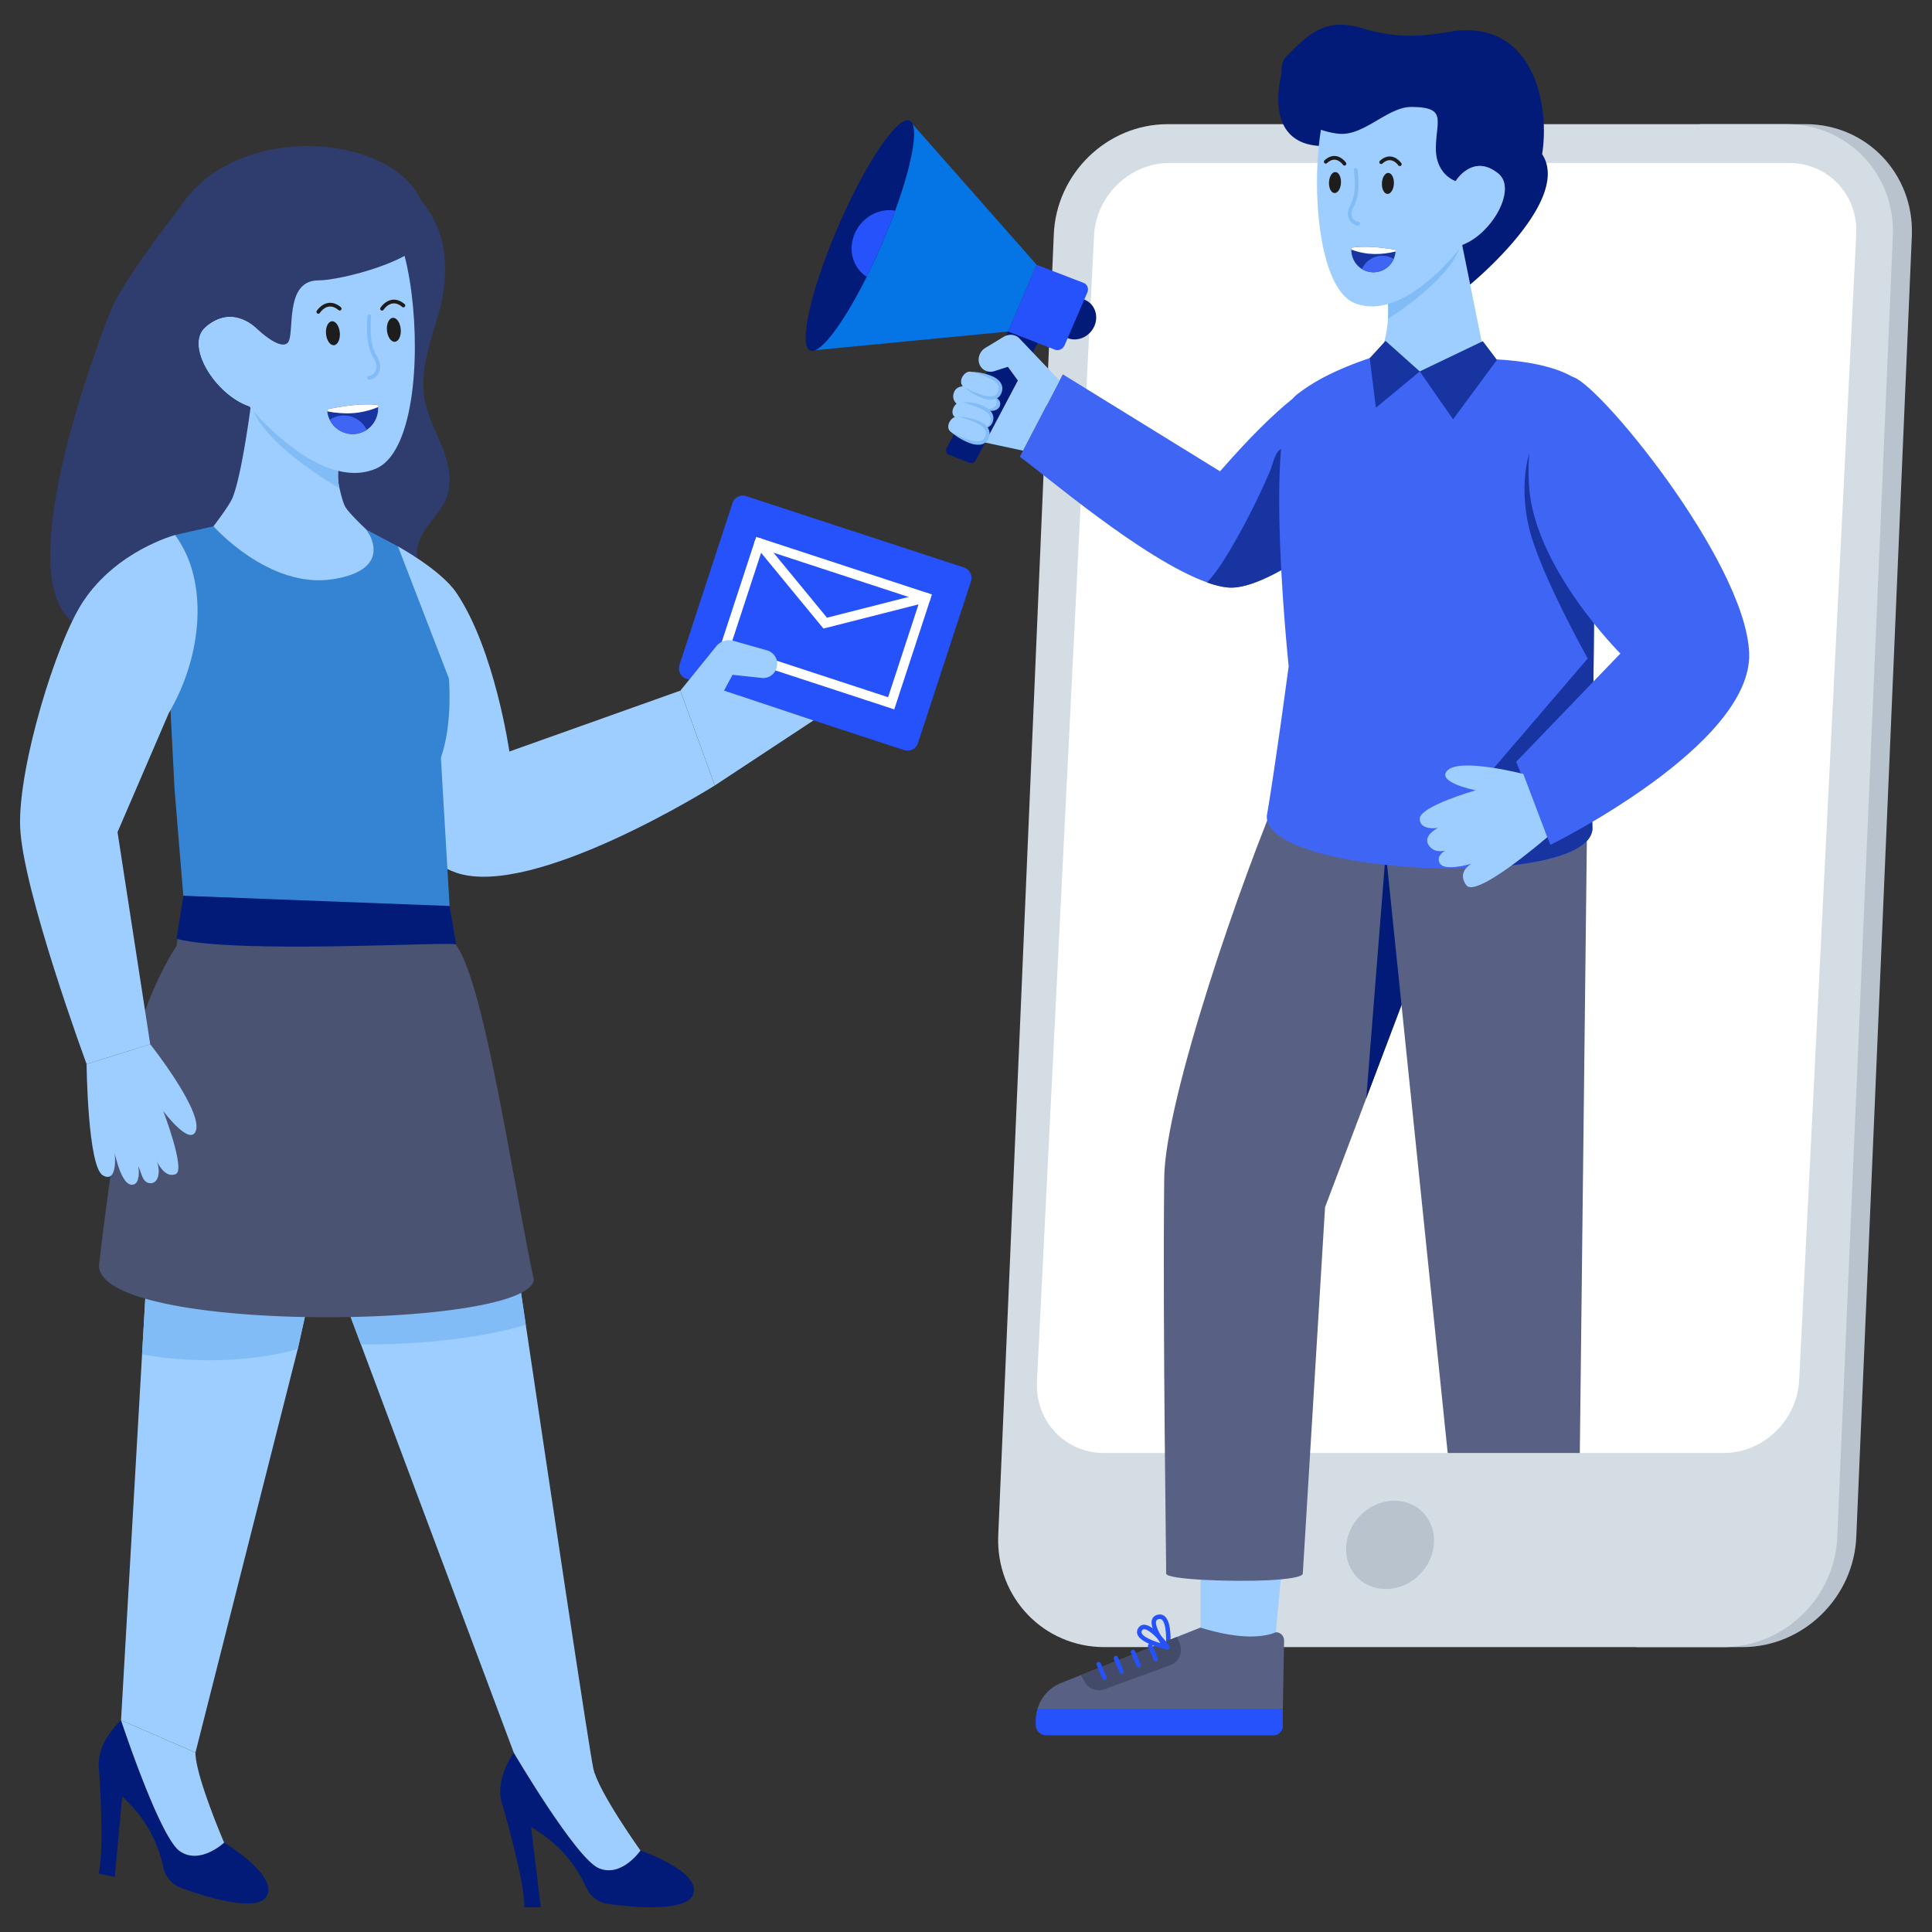 <svg xmlns="http://www.w3.org/2000/svg" enable-background="new 0 0 390 390" viewBox="0 0 390 390" id="EmailMarketing"><rect x="0" y="0" width="390" height="390" fill="#333333" stroke="none"/><path fill="#b8c3ce" d="M343.127 25.065H364.5c12.274 0 21.867 10.028 21.437 22.408l-11.213 262.61c-.43 12.38-10.718 22.408-22.992 22.408h-21.374l12.768-307.426z" class="colorb8bfce svgShape"></path><path fill="#d4dce4" d="m212.716 47.473-11.214 262.61c-.43 12.38 9.164 22.409 21.438 22.409H347.9c12.274 0 22.563-10.028 22.993-22.409l11.213-262.61c.43-12.38-9.164-22.408-21.438-22.408h-124.96c-12.274 0-22.563 10.028-22.992 22.408z" class="colord4dbe4 svgShape"></path><path fill="#ffffff" d="m374.715 47.124-11.518 231.257c-.286 8.23-7.161 14.932-15.32 14.932h-124.96c-3.792 0-7.29-1.47-9.837-4.133-2.566-2.681-3.904-6.265-3.766-10.1l11.518-231.257c.286-8.23 7.162-14.932 15.32-14.932h124.96c3.793 0 7.29 1.47 9.837 4.133 2.566 2.672 3.904 6.265 3.766 10.1z" class="colorffffff svgShape"></path><ellipse cx="280.605" cy="311.858" fill="#b8c3ce" rx="9.322" ry="8.45" transform="rotate(-46.125 280.605 311.858)" class="colorb8bfce svgShape"></ellipse><path fill="#9dceff" d="m259.164 311.925-1.616 17.57c-.229 3.725-15.44 2.775-15.211-.95l.032-16.62h16.795z" class="colorffa49d svgShape"></path><path fill="#2552fa" d="M235.398 333.277c-.359-.445-3.485-4.409-2.854-6.33.113-.347.397-.798 1.105-.98.564-.146 1.077-.035 1.486.321 1.567 1.367 1.11 6.205 1.053 6.753a.449.449 0 0 1-.444.403.444.444 0 0 1-.346-.167zm-1.528-6.438c-.34.088-.434.254-.478.39-.296.9.877 2.976 1.99 4.541.073-1.85-.086-4.15-.831-4.8a.628.628 0 0 0-.431-.166c-.077 0-.16.012-.25.035z" class="colorfabe25 svgShape"></path><path fill="#586183" d="m259.212 331.166-.261 13.88h-49.545a8.131 8.131 0 0 1 4.914-5.37l3.87-1.528 19.384-7.706 4.76-1.892c4.533 1.43 10.977 2.695 15.217.94.918 0 1.661.75 1.661 1.676z" class="color585d83 svgShape"></path><path fill="#2552fa" d="M258.951 345.047v3.35c0 1.045-.84 1.903-1.886 1.903h-45.91c-1.153 0-2.091-.956-2.091-2.119v-.828c0-.217.01-.424.03-.63.009-.188.029-.365.058-.543.03-.197.068-.384.107-.572l.147-.561h49.545z" class="colorfabe25 svgShape"></path><path fill="#434b69" d="m236.256 336.137-13.35 4.876a3.229 3.229 0 0 1-3.92-1.46l-.8-1.403 19.39-7.711.563 1.332a3.288 3.288 0 0 1-1.883 4.366z" class="color434c69 svgShape"></path><path fill="#2552fa" d="M222.942 339.116a.447.447 0 0 1-.411-.275l-1.149-2.73a.452.452 0 0 1 .237-.59c.226-.097.49.01.586.239l1.148 2.73a.452.452 0 0 1-.411.626zM226.402 337.879a.447.447 0 0 1-.411-.275l-1.149-2.73a.452.452 0 0 1 .237-.59.446.446 0 0 1 .586.238l1.148 2.73a.452.452 0 0 1-.411.627zM229.862 336.641a.447.447 0 0 1-.411-.274l-1.149-2.73a.452.452 0 0 1 .237-.59c.227-.098.49.008.586.238l1.148 2.73a.452.452 0 0 1-.411.626zM233.322 335.404a.447.447 0 0 1-.412-.275l-1.148-2.73a.451.451 0 0 1 .237-.59.445.445 0 0 1 .586.238l1.148 2.73a.452.452 0 0 1-.411.627z" class="colorfabe25 svgShape"></path><path fill="#2552fa" d="M235.618 332.976c-.53-.113-5.207-1.159-5.974-2.96-.189-.443-.15-.907.115-1.341.264-.434.652-.674 1.123-.695 1.93-.102 4.857 3.839 5.187 4.287.11.15.117.354.017.511a.445.445 0 0 1-.468.198zm-4.697-4.096c-.121.005-.264.041-.4.266-.113.184-.13.342-.057.515.35.822 2.351 1.625 4.078 2.117-1.166-1.388-2.717-2.899-3.589-2.899h-.032z" class="colorfabe25 svgShape"></path><path fill="#586183" d="M235.012 237.787c.176-16.001 15.863-61.199 23.93-79.755h30.754l12.18 5.71-15.483 29.931-18.915 50.02-4.49 73.945c0 .704-3.115 1.164-7.095 1.36-7.009.343-20.495-.107-20.495-1.36.084 1.034-.72-49.424-.386-79.851z" class="color585d83 svgShape"></path><path fill="#021b79" d="m275.802 221.687 10.593-28.013-6.662-21.667z" class="color30323e svgShape"></path><path fill="#586183" d="m320.504 154.291-1.596 139.022h-26.672l-13.945-135.28z" class="color585d83 svgShape"></path><path fill="#021b79" d="M258.893 14.137s-4.769 15.123 8.147 15.358-.76-16.951-.76-16.951" class="color30323e svgShape"></path><path fill="#3f65f4" d="M205.864 92.218c4.872 3.457 24.809 20.67 37.805 25.355 1.56.562 2.984.916 4.243 1.02 4.966.427 13.049-4.519 19.346-9.09 5.233-3.8 9.239-7.34 9.239-7.34l-5.554-27.553c-5.41 1.77-12.532 6.612-24.662 20.534l-31.743-19.586-8.674 16.66z" class="colorf43f62 svgShape"></path><path fill="#1734a1" d="M248.108 111.346c-1.31 2.187-2.715 4.374-4.439 6.227 1.56.562 2.984.916 4.243 1.02 4.966.427 13.049-4.519 19.346-9.09-1.301-4.29-3.428-8.372-4.935-12.558-.516-1.447-1.135-7.278-3.727-6.29-1.187.449-1.713 3.219-2.178 4.301a121.516 121.516 0 0 1-2.322 5.165 135.685 135.685 0 0 1-5.988 11.225z" class="colora1172f svgShape"></path><path fill="#3f65f4" d="M321.404 164.975c.019.967.038 1.76.048 2.39-.346 4.876-10.926 7.382-23.511 7.856-12.192.475-26.255-.977-34.677-4.005-.384-.146-.758-.29-1.122-.436a22.267 22.267 0 0 1-1.17-.503c-3.387-1.548-5.401-3.454-5.238-5.67.662-3.754 1.592-10.053 2.436-15.926 1.065-7.45 1.967-14.214 1.967-14.214s-5.228-49.366 1.611-54.784c3.454-2.73 8.211-5.186 14.744-7.393 3.597-1.2 23.32.203 23.32.203s14.714-.106 19.913 5.351c1.209 1.258 1.765 9.734 1.986 21.074.038 1.664.057 3.387.076 5.147l.03 3.668c.114 20.754-.5 46.405-.413 56.642.01.203.01.406 0 .6z" class="colorf43f62 svgShape"></path><path fill="#1734a1" d="M321.404 164.975c.019.967.038 1.76.048 2.39-.346 4.876-10.926 7.382-23.511 7.856l2.753-19.177 19.808-23.116s-9.564-17.097-11.78-26.124c-2.215-9.037 0-15.288 0-15.288l13.065 12.55.03 3.667c.114 20.754-.5 46.405-.413 56.642.01.203.01.406 0 .6z" class="colora1172f svgShape"></path><path fill="#9dceff" d="M278.365 71.972c-.185 3.724 3.238 2.618 8.23 3.004 5.163.398 12.45-.017 13.22-2.485l-4.797-23.734-.01.01c-.244.323-7.256 9.724-14.918 11.513.184 1.388.191 2.78.099 4.092-.363 4.866-1.824 7.6-1.824 7.6z" class="colorffa49d svgShape"></path><path fill="#82bcf6" d="M280.189 64.372c.437-.271 13.596-8.543 14.83-15.615l-.012.01c-.243.323-7.255 9.724-14.917 11.513.184 1.388.191 2.78.099 4.092z" class="colorf68b82 svgShape"></path><path fill="#9dceff" d="M273.604 61.252c1.963.725 3.96.75 5.933.28 7.668-1.788 14.707-10.816 15.626-12.006a.98.98 0 0 0 .098-.127c5.936-2.262 10.967-11.24 7.23-14.336-5.145-4.241-8.655 1.49-8.655 1.49s-4.09-1.248-3.99-6.816c.1-5.557 2.238-8.038-4.755-8.166-4.91-.09-12.838 2.427-17.946 2.043-.047.236-.105.472-.152.719-.315 1.502-.558 3.157-.75 4.91-1.3 12.32.573 29.429 7.361 32.009z" class="colorffa49d svgShape"></path><path fill="#9dceff" d="M267.145 23.614c5.108.384 13.035-2.132 17.946-2.043 6.993.128 4.855 2.61 4.756 8.166-.1 5.568 3.99 6.816 3.99 6.816s.87-9.27-1.251-14.856c-2.478-6.551-15.522-8.115-21.875-5.17-1.508.704-2.73 3.364-3.566 7.087z" class="colorffa49d svgShape"></path><path fill="#1734a1" d="m272.796 50.25-.007.135a4.532 4.532 0 0 0 2.149 3.93c.625.374 1.34.607 2.105.643 1.893.09 3.573-1.032 4.293-2.68a4.33 4.33 0 0 0 .37-1.5l.006-.104c.004-.094-.023-.179-.02-.262-3.229-.541-6.255-.79-8.853-.422-.014.083-.039.165-.043.26z" class="colora1172f svgShape"></path><path fill="#ffffff" d="m272.796 50.25-.007.135c3.191 1.182 6.048 1.06 8.918.394l.005-.105c.004-.094-.023-.179-.02-.262-3.229-.541-6.255-.79-8.853-.422-.014.083-.039.165-.043.26z" class="colorffffff svgShape"></path><path fill="#3f65f4" d="M274.938 54.314c.625.375 1.34.608 2.105.644 1.893.09 3.573-1.032 4.293-2.68a4.368 4.368 0 0 0-4.262-.204 4.485 4.485 0 0 0-2.136 2.24z" class="colorf43f62 svgShape"></path><path fill="#82bcf6" d="M274.103 45.506c-.482 0-.952-.22-1.334-.627a2.589 2.589 0 0 1-.67-2.05c.072-.562.306-1.041.533-1.506.072-.148.144-.296.21-.446.89-2.019.66-4.53.475-6.547a.376.376 0 0 1 .747-.069c.192 2.104.431 4.722-.535 6.918-.07.159-.147.316-.223.473-.209.428-.406.833-.462 1.272-.065.51.115 1.062.472 1.442.252.269.553.409.84.388a.375.375 0 0 1 .048.749 1.548 1.548 0 0 1-.101.003z" class="colorf68b82 svgShape"></path><ellipse cx="269.483" cy="36.85" fill="#1d1d1e" rx="2.124" ry="1.212" transform="rotate(-87.34 269.483 36.85)" class="color1e1d1e svgShape"></ellipse><ellipse cx="280.167" cy="37.026" fill="#1d1d1e" rx="2.124" ry="1.212" transform="rotate(-87.34 280.167 37.026)" class="color1e1d1e svgShape"></ellipse><path fill="#1d1d1e" d="M271.4 33.424a.375.375 0 0 1-.31-.162c-.006-.009-.644-.914-1.568-1.017-.53-.06-1.083.165-1.63.666a.375.375 0 1 1-.506-.552c.715-.656 1.465-.944 2.226-.858 1.265.144 2.063 1.288 2.096 1.336a.374.374 0 0 1-.308.587zM282.572 33.526a.375.375 0 0 1-.31-.162c-.006-.01-.644-.915-1.568-1.017-.533-.06-1.082.164-1.63.666a.375.375 0 0 1-.507-.553c.716-.656 1.465-.944 2.227-.858 1.265.144 2.063 1.288 2.096 1.337a.374.374 0 0 1-.308.587z" class="color1e1d1e svgShape"></path><path fill="#1734a1" d="m279.69 68.809-3.196 3.488 1.25 10.01 8.852-7.331zM299.325 68.873l2.856 3.777-8.862 11.991-6.723-9.665z" class="colora1172f svgShape"></path><path fill="#021b79" d="M262.618 21.161c-1.14 4.215 5.619 5.69 7.773 5.848 5.109.383 9.79-5.527 14.7-5.438 6.993.128 4.855 2.61 4.756 8.166-.1 5.568 3.99 6.816 3.99 6.816s3.509-5.731 8.655-1.49c3.736 3.095-1.295 12.074-7.23 14.336a.98.98 0 0 1-.099.127l1.61 7.915.01-.011c.542-.443 20.586-17.054 14.515-26.31 1.61-9.936-1.725-27.681-18.955-24.674-4.53.79-9.998 1.523-17.454-.767-7.467-2.29-10.952 1.502-14.93 5.383-3.99 3.88 2.659 10.1 2.659 10.1z" class="color30323e svgShape"></path><path fill="#3f65f4" d="M353.09 131.795c.736 18.661-40.107 38.747-40.107 38.747l-6.93-16.748 21.041-21.872s-17.246-17.191-18.422-33.607c-1.302-18.25 8.497-22.268 8.497-22.268 4.453-.095 35.2 37.134 35.92 55.748z" class="colorf43f62 svgShape"></path><path fill="#9dceff" d="M312.34 168.992s-14.314 12.415-16.337 9.71c-1.912-2.546.69-4.159 1.004-4.333-.408.111-5.3 1.503-6.303-.016-.925-1.407.674-2.435 1.035-2.657-.424.11-2.337.538-3.387-1.154-1.113-1.819 1.646-3.274 1.928-3.416-.392.047-3.684.506-3.684-1.866 0-2.5 11.289-5.725 11.289-5.725s-8.294-1.645-5.613-4.096c2.68-2.436 15.224.79 15.224.79l4.844 12.763z" class="colorffa49d svgShape"></path><path fill="#0575e6" d="m209.27 53.458-5.802 13.472-39.89 3.848 20.001-46.44z" class="color3b6aeb svgShape"></path><path fill="#021b79" d="M169.144 45.85c-5.523 12.821-8.015 23.984-5.567 24.927 2.008.774 6.708-5.548 11.378-14.91a130.004 130.004 0 0 0 3.06-6.6 129.181 129.181 0 0 0 2.687-6.743c3.575-9.783 4.884-17.412 2.876-18.186-2.448-.943-8.912 8.689-14.434 21.511zM215.89 63.863c-.927 2.15-2.426 3.604-.37 4.397 2.057.792 4.475-.308 5.401-2.458.926-2.15.01-4.536-2.047-5.328-2.057-.793-2.059 1.239-2.985 3.389z" class="color30323e svgShape"></path><path fill="#2552fa" d="m209.27 53.457-5.803 13.474 9.481 3.654c.745.287 1.618-.11 1.952-.885l4.592-10.662c.334-.775.005-1.64-.74-1.928l-9.481-3.653z" class="colorfabe25 svgShape"></path><path fill="#021b79" d="M191.073 90.473c-.263.521-.055 1.133.458 1.331l4.192 1.616c.463.178 1.01-.05 1.251-.52l12.489-23.658-5.965-2.299-12.425 23.53z" class="color30323e svgShape"></path><path fill="#2552fa" d="M172.539 47.157c-1.43 3.32-.343 6.959 2.416 8.71a130.004 130.004 0 0 0 3.06-6.6 129.181 129.181 0 0 0 2.687-6.743c-3.268-.57-6.734 1.315-8.163 4.633z" class="colorfabe25 svgShape"></path><path fill="#9dceff" d="m213.882 76.817-7.37 14.156-7.653-1.643 6.612-12.52-2.018-2.76-2.725.868c-1.169.378-2.382-.116-2.914-1.18a2.465 2.465 0 0 1-.264-1.129c.002-.932.5-1.871 1.376-2.397l3.675-2.22c1.077-.652 2.402-.51 3.21.357l8.071 8.468z" class="colorffa49d svgShape"></path><path fill="#9dceff" d="m194.635 78.19.014.012.008.002c.306.211 6.402 4.285 7.269.657.726-3.013-5.836-3.798-5.836-3.798-1.446-.422-2.987 2.185-1.455 3.126z" class="colorffa49d svgShape"></path><path fill="#9dceff" d="m193.608 81.882.051.03.767.372.029.01s6.34 1.53 7.052-.526c.711-2.056-5.573-3.65-5.573-3.65s-2.752-.823-3.41 1.202c-.37 1.134.21 2.066 1.084 2.562z" class="colorffa49d svgShape"></path><path fill="#9dceff" d="m192.9 84.291.014.013.008.002c.305.211 6.401 4.285 7.268.657.727-3.013-5.835-3.798-5.835-3.798-1.446-.422-2.988 2.185-1.455 3.126z" class="colorffa49d svgShape"></path><path fill="#9dceff" d="m192.053 87.268.014.013.008.002c.306.21 6.402 4.285 7.269.656.726-3.013-5.836-3.798-5.836-3.798-1.446-.421-2.987 2.185-1.455 3.127z" class="colorffa49d svgShape"></path><path fill="#82bcf6" d="M194.657 78.204c1.21.608 2.432 1.19 3.692 1.552 1.214.366 2.723.454 3.095-.674.243-.529.212-1.094-.136-1.554-.328-.476-.881-.833-1.45-1.139-1.16-.596-2.46-.985-3.768-1.326 1.36.036 2.717.28 4.014.804.649.256 1.286.631 1.776 1.24.238.309.4.691.45 1.103.024.402-.036.81-.196 1.163-.036.09-.068.182-.11.27l-.186.247c-.118.17-.255.32-.442.422-.17.127-.348.224-.545.266a1.638 1.638 0 0 1-.572.11c-.76.04-1.466-.125-2.11-.387-1.298-.503-2.466-1.228-3.512-2.097z" class="colorf68b82 svgShape"></path><path fill="#82bcf6" d="M199.364 82.818c.695-.345 1.415-.58 1.697-.997a.811.811 0 0 0 .129-.712c-.078-.283-.259-.61-.459-.95.377.115.747.315.989.703.27.38.248.995-.046 1.39-.301.406-.737.589-1.133.654a2.497 2.497 0 0 1-1.177-.088z" class="colorf68b82 svgShape"></path><path fill="#82bcf6" d="M198.937 86.374c.767-.347 1.047-1.16 1.005-1.846-.013-.685-.58-1.203-1.198-1.599-.63-.406-1.364-.7-2.103-.98a78.425 78.425 0 0 0-2.286-.784 9.249 9.249 0 0 1 2.45.222c.808.177 1.605.454 2.343.911.364.23.71.525.985.9.144.177.22.42.324.627.032.236.108.477.068.707-.046.473-.19.89-.476 1.245-.287.346-.7.573-1.112.597z" class="colorf68b82 svgShape"></path><path fill="#82bcf6" d="M192.075 87.283c1.21.608 2.431 1.19 3.692 1.55 1.214.368 2.723.456 3.094-.672.244-.53.213-1.095-.135-1.554-.328-.476-.881-.833-1.45-1.14-1.16-.596-2.46-.984-3.768-1.325 1.36.035 2.717.28 4.014.804.649.256 1.286.631 1.776 1.239.238.31.4.692.45 1.103a2.48 2.48 0 0 1-.196 1.164c-.037.09-.068.182-.11.27l-.186.246c-.118.171-.255.32-.442.423-.17.126-.348.224-.545.265a1.628 1.628 0 0 1-.572.11c-.76.042-1.466-.124-2.11-.386-1.298-.503-2.466-1.229-3.512-2.097z" class="colorf68b82 svgShape"></path><path fill="#2f3c6e" d="M90.263 100.13c-.82 2.47-2.64 4.22-4.09 6.24s-2.59 4.84-1.73 7.29c.91 2.55-57.883 23.744-70.57 11.17-11.264-11.161 6.34-56.91 8.76-62.82 1.89-4.62 16.51-25.39 21.08-27.46 3.73-1.69.13 6.45 4 4.85 2.1-.87 3.98-2.35 5.95-3.57 3.78-2.34 7.98-3.76 12.23-3.93 9.37-.37 21.89 6.42 23.67 18.55.63 4.35.2 8.48-.97 12.65-1.61 5.72-3.92 11.62-2.88 17.53.6 3.39 2.26 6.35 3.51 9.47 1.26 3.13 2.12 6.81 1.04 10.03z" class="color6e302f svgShape"></path><path fill="#021b79" d="M101.454 364.39c1.35 3.66 11.286 4.362 16.916 16.693.813 1.794 2.514 3.023 4.465 3.282 5.398.712 15.566 1.571 17.036-1.83 2.024-4.668-10.594-8.985-10.594-8.985s-3.808 5.527-8.411 3.568c-4.613-1.96-17.157-23.304-17.157-23.304s-4.104 5.565-2.255 10.575z" class="color30323e svgShape"></path><path fill="#021b79" d="M101.167 363.415s4.922 16.612 4.662 21.6h3.341l-2.246-18.517-5.757-3.083z" class="color30323e svgShape"></path><path fill="#9dceff" d="M129.284 373.553s-3.811 5.523-8.412 3.567c-4.622-1.967-17.156-23.312-17.156-23.312l-30.857-82.416-8.979-23.98 38.991-2 3.267 22.035c4.678 31.446 12.812 85.838 13.634 89.56 1.011 4.656 9.512 16.546 9.512 16.546z" class="colorffa49d svgShape"></path><path fill="#021b79" d="M19.99 357.108c.544 3.864 10.107 6.654 12.999 19.897.415 1.925 1.817 3.487 3.668 4.153 5.126 1.838 14.881 4.831 17.038 1.818 2.967-4.134-8.451-11.024-8.451-11.024s-4.893 4.596-8.977 1.706c-4.093-2.891-11.834-26.407-11.834-26.407s-5.189 4.57-4.443 9.857z" class="color30323e svgShape"></path><path fill="#021b79" d="M19.917 356.096s1.293 17.277-.017 22.097l3.265.707 1.725-18.573-4.973-4.231z" class="color30323e svgShape"></path><path fill="#9dceff" d="M39.453 353.777c.007 4.765 5.793 18.18 5.793 18.18s-4.891 4.592-8.976 1.705c-4.093-2.899-11.834-26.413-11.834-26.413M79.826 115.573l-8.642 11.686s-11.749 2.856-12.157 2.438c-.418-.408-18.434-9.761-18.434-9.761l2.5-13.706s3.19-4.135 3.84-5.733c2.236-5.494 4.31-23.33 4.31-23.33l.011.01c.262.324 8.045 9.845 16.185 11.383a21.541 21.541 0 0 0 .073 4.28c.272 2.322 1.341 8.058 2.218 9.52.8 1.332 4.237 4.55 4.237 4.55l5.86 8.663z" class="colorffa49d svgShape"></path><path fill="#9dceff" d="M80.332 110.298s8.668 4.74 11.782 9.344c7.77 11.486 10.71 32.063 10.71 32.063l34.52-12.294 6.942 19.15s-36.516 22.977-52.188 17.61c-22.405-7.672-11.766-65.873-11.766-65.873zM65.347 248.724l-5.245 23.601-20.645 81.45-15.023-6.524 4.244-73.87 1.823-31.557.01-.278.812.189z" class="colorffa49d svgShape"></path><path fill="#82bcf6" d="m65.347 248.724-5.245 23.601c-10.733 3.078-23.6 2.585-31.424 1.056l1.823-31.557.822-.09 34.024 6.99z" class="colorf68b82 svgShape"></path><path fill="#82bcf6" d="M106.138 267.447c-8.263 2.463-20.44 4.028-33.28 3.945l-8.978-23.98 38.991-2 3.267 22.035z" class="colorf68b82 svgShape"></path><path fill="#3584d3" d="m73.968 106.912 6.364 3.386 10.293 26.679s.812 9.073-1.625 15.98l1.755 29.929c-.097 2.528-53.849.466-53.752-2.063l-1.767-21.501-1.016-19.772s10.36-19.366 1.151-31.554l7.72-1.76s11.24 12.713 24.105 10.682c12.866-2.031 6.772-10.006 6.772-10.006z" class="color35d399 svgShape"></path><path fill="#4b5373" d="M107.756 258.353c-.179 1.47-2.194 2.746-5.51 3.819-.373.113-.771.235-1.177.35-3.007.844-6.874 1.543-11.287 2.087-.438.049-.885.098-1.34.155-3.608.398-7.549.698-11.66.893-.43.017-.862.041-1.292.057-3.86.155-7.85.212-11.831.18-.455-.01-.902-.017-1.349-.025-3.99-.057-7.963-.22-11.782-.488l-1.235-.097c-4.07-.31-7.955-.748-11.481-1.309a49.485 49.485 0 0 1-1.243-.21c-4.38-.757-8.158-1.715-11.002-2.902-.334-.146-.659-.284-.967-.438-2.999-1.414-4.697-3.12-4.6-5.136 0 0 3.56-31.348 7.013-44.121 3.453-12.773 8.63-20.216 8.63-20.216l1.356-10.125 53.759 2.397 1.348 7.596c5.574 7.939 10.555 42.774 15.65 67.533z" class="color4b5173 svgShape"></path><path fill="#021b79" d="M92.09 190.676c-.002-.74-43.922 2.021-56.448-1.154L37 180.827l53.759 2.056 1.331 7.793z" class="color30323e svgShape"></path><path fill="#9dceff" d="M35.371 107.996s-11.794 3.109-18.62 13.474c-5.485 8.33-13.042 33.273-12.692 45.254.373 12.706 13.42 48.074 13.42 48.074l12.847-4.007-6.601-42.817 10.334-23.993c6.98-11.921 8.008-26.849 1.312-35.985z" class="colorffa49d svgShape"></path><path fill="#82bcf6" d="M68.438 98.495c-.516-.29-16.052-9.124-17.798-17.143l.013.012c.295.357 8.804 10.766 17.71 12.453-.147 1.594-.092 3.183.075 4.678z" class="colorf68b82 svgShape"></path><path fill="#9dceff" d="M75.864 94.617c-2.218.935-4.516 1.045-6.804.607-9.39-1.77-18.352-12.742-18.66-13.12l-.01-.01c-6.944-2.298-13.14-12.315-8.983-16.035 5.73-5.073 10.703.517 10.703.517l2.467-14.235s15.13-11.986 22.58-8.922c2.576 1.075 4.635 6.914 5.72 14.314.08.527.149 1.074.219 1.621 1.74 13.857.199 32.12-7.232 35.263z" class="colorffa49d svgShape"></path><path fill="#2f3c6e" d="M64.256 56.6c-7.063 0-4.616 11.02-6.187 12.602-1.582 1.572-5.959-2.626-5.959-2.626s-4.973-5.59-10.703-.517c-4.158 3.72 2.04 13.737 8.982 16.035l.01.01s-14.071-.055-17.314-15.532C23.037 18.61 90.38 22.756 85.757 47.607c-.905 4.866-16.886 8.992-21.501 8.992z" class="color6e302f svgShape"></path><path fill="#1734a1" d="m76.304 82.025.013.155a5.17 5.17 0 0 1-2.293 4.586 5.151 5.151 0 0 1-7.463-2.03 4.914 4.914 0 0 1-.496-1.693l-.01-.119c-.01-.107.017-.205.01-.3 3.694-.768 7.167-1.192 10.177-.893.02.094.052.187.062.294z" class="colora1172f svgShape"></path><path fill="#ffffff" d="m76.304 82.025.013.155c-3.62 1.498-6.917 1.491-10.252.863l-.01-.119c-.01-.107.017-.205.01-.3 3.694-.768 7.167-1.192 10.177-.893.02.094.052.187.062.294z" class="colorffffff svgShape"></path><path fill="#3f65f4" d="M74.024 86.766a5.151 5.151 0 0 1-7.463-2.03 5.073 5.073 0 0 1 4.899-.428 5.144 5.144 0 0 1 2.564 2.458z" class="colorf43f62 svgShape"></path><path fill="#82bcf6" d="M74.506 76.618h-.04a.376.376 0 0 1-.367-.384.385.385 0 0 1 .384-.366c.358.013.71-.173 1.002-.51a2.127 2.127 0 0 0 .484-1.704c-.087-.507-.335-.963-.597-1.447a16.2 16.2 0 0 1-.277-.527c-1.21-2.453-1.055-5.445-.93-7.85.01-.206.2-.36.394-.354.207.01.366.187.355.394-.12 2.317-.27 5.2.853 7.478.083.169.174.335.264.501.28.516.57 1.05.677 1.68a2.855 2.855 0 0 1-.656 2.32c-.43.497-.977.769-1.546.769z" class="colorf68b82 svgShape"></path><ellipse cx="79.503" cy="66.572" fill="#1d1d1e" rx="1.397" ry="2.427" transform="rotate(-5.012 79.503 66.572)" class="color1e1d1e svgShape"></ellipse><ellipse cx="67.205" cy="67.268" fill="#1d1d1e" rx="1.397" ry="2.427" transform="rotate(-5.012 67.205 67.268)" class="color1e1d1e svgShape"></ellipse><path fill="#1d1d1e" d="M77.12 62.696a.375.375 0 0 1-.316-.575c.036-.057.888-1.377 2.311-1.598.858-.133 1.718.157 2.56.863a.375.375 0 1 1-.483.575c-.666-.56-1.324-.793-1.957-.698-1.085.166-1.79 1.249-1.798 1.26a.376.376 0 0 1-.317.173zM64.258 63.33a.375.375 0 0 1-.316-.576c.035-.056.887-1.376 2.31-1.597.856-.131 1.719.158 2.56.863a.375.375 0 1 1-.483.575c-.668-.561-1.33-.793-1.962-.697-1.09.17-1.785 1.247-1.792 1.258a.375.375 0 0 1-.317.174z" class="color1e1d1e svgShape"></path><path fill="#9dceff" d="M35.48 237.012c-1.747.683-3.006-1.001-3.848-2.586.808 1.836.463 4.618-1.413 4.413-1.52-.168-1.628-2.094-2.308-3.43.213 1.182.23 3.312-.895 3.681-2.418.787-3.715-5.892-3.908-6.418.15.508.628 6.248-2.324 4.605-3.097-1.721-3.305-22.479-3.305-22.479l12.847-4.007s11.422 14.431 9.005 17.883c-1.503 2.143-6.369-4.379-6.369-4.379s4.56 11.915 2.517 12.717z" class="colorffa49d svgShape"></path><path fill="#2552fa" d="m196 117.353-10.694 32.641a2.218 2.218 0 0 1-2.799 1.418l-43.93-14.394a2.218 2.218 0 0 1-1.416-2.799l10.695-32.641a2.218 2.218 0 0 1 2.798-1.417l43.93 14.393a2.218 2.218 0 0 1 1.417 2.799z" class="colorfabe25 svgShape"></path><path fill="#ffffff" d="m180.518 143.197-35.476-11.624 7.601-23.198 35.477 11.624-7.602 23.198zm-33.02-12.867 31.777 10.411 6.389-19.498-31.777-10.412-6.39 19.499z" class="colorffffff svgShape"></path><path fill="#ffffff" d="m166.222 126.882-13.709-16.66a.973.973 0 1 1 1.504-1.238l12.923 15.706 19.712-5.013a.973.973 0 0 1 .48 1.887l-20.91 5.318z" class="colorffffff svgShape"></path><path fill="#9dceff" d="m164.22 145.42-19.93 13.14-6.94-19.15 7.26-8.98a3.25 3.25 0 0 1 3.42-1.08l6.8 1.93c1.4.4 2.28 1.79 2.02 3.23a2.846 2.846 0 0 1-2.79 2.36c-.11 0-.21-.01-.31-.02l-5.88-.63-1.71 3.19 18.06 6.01z" class="colorffa49d svgShape"></path></svg>